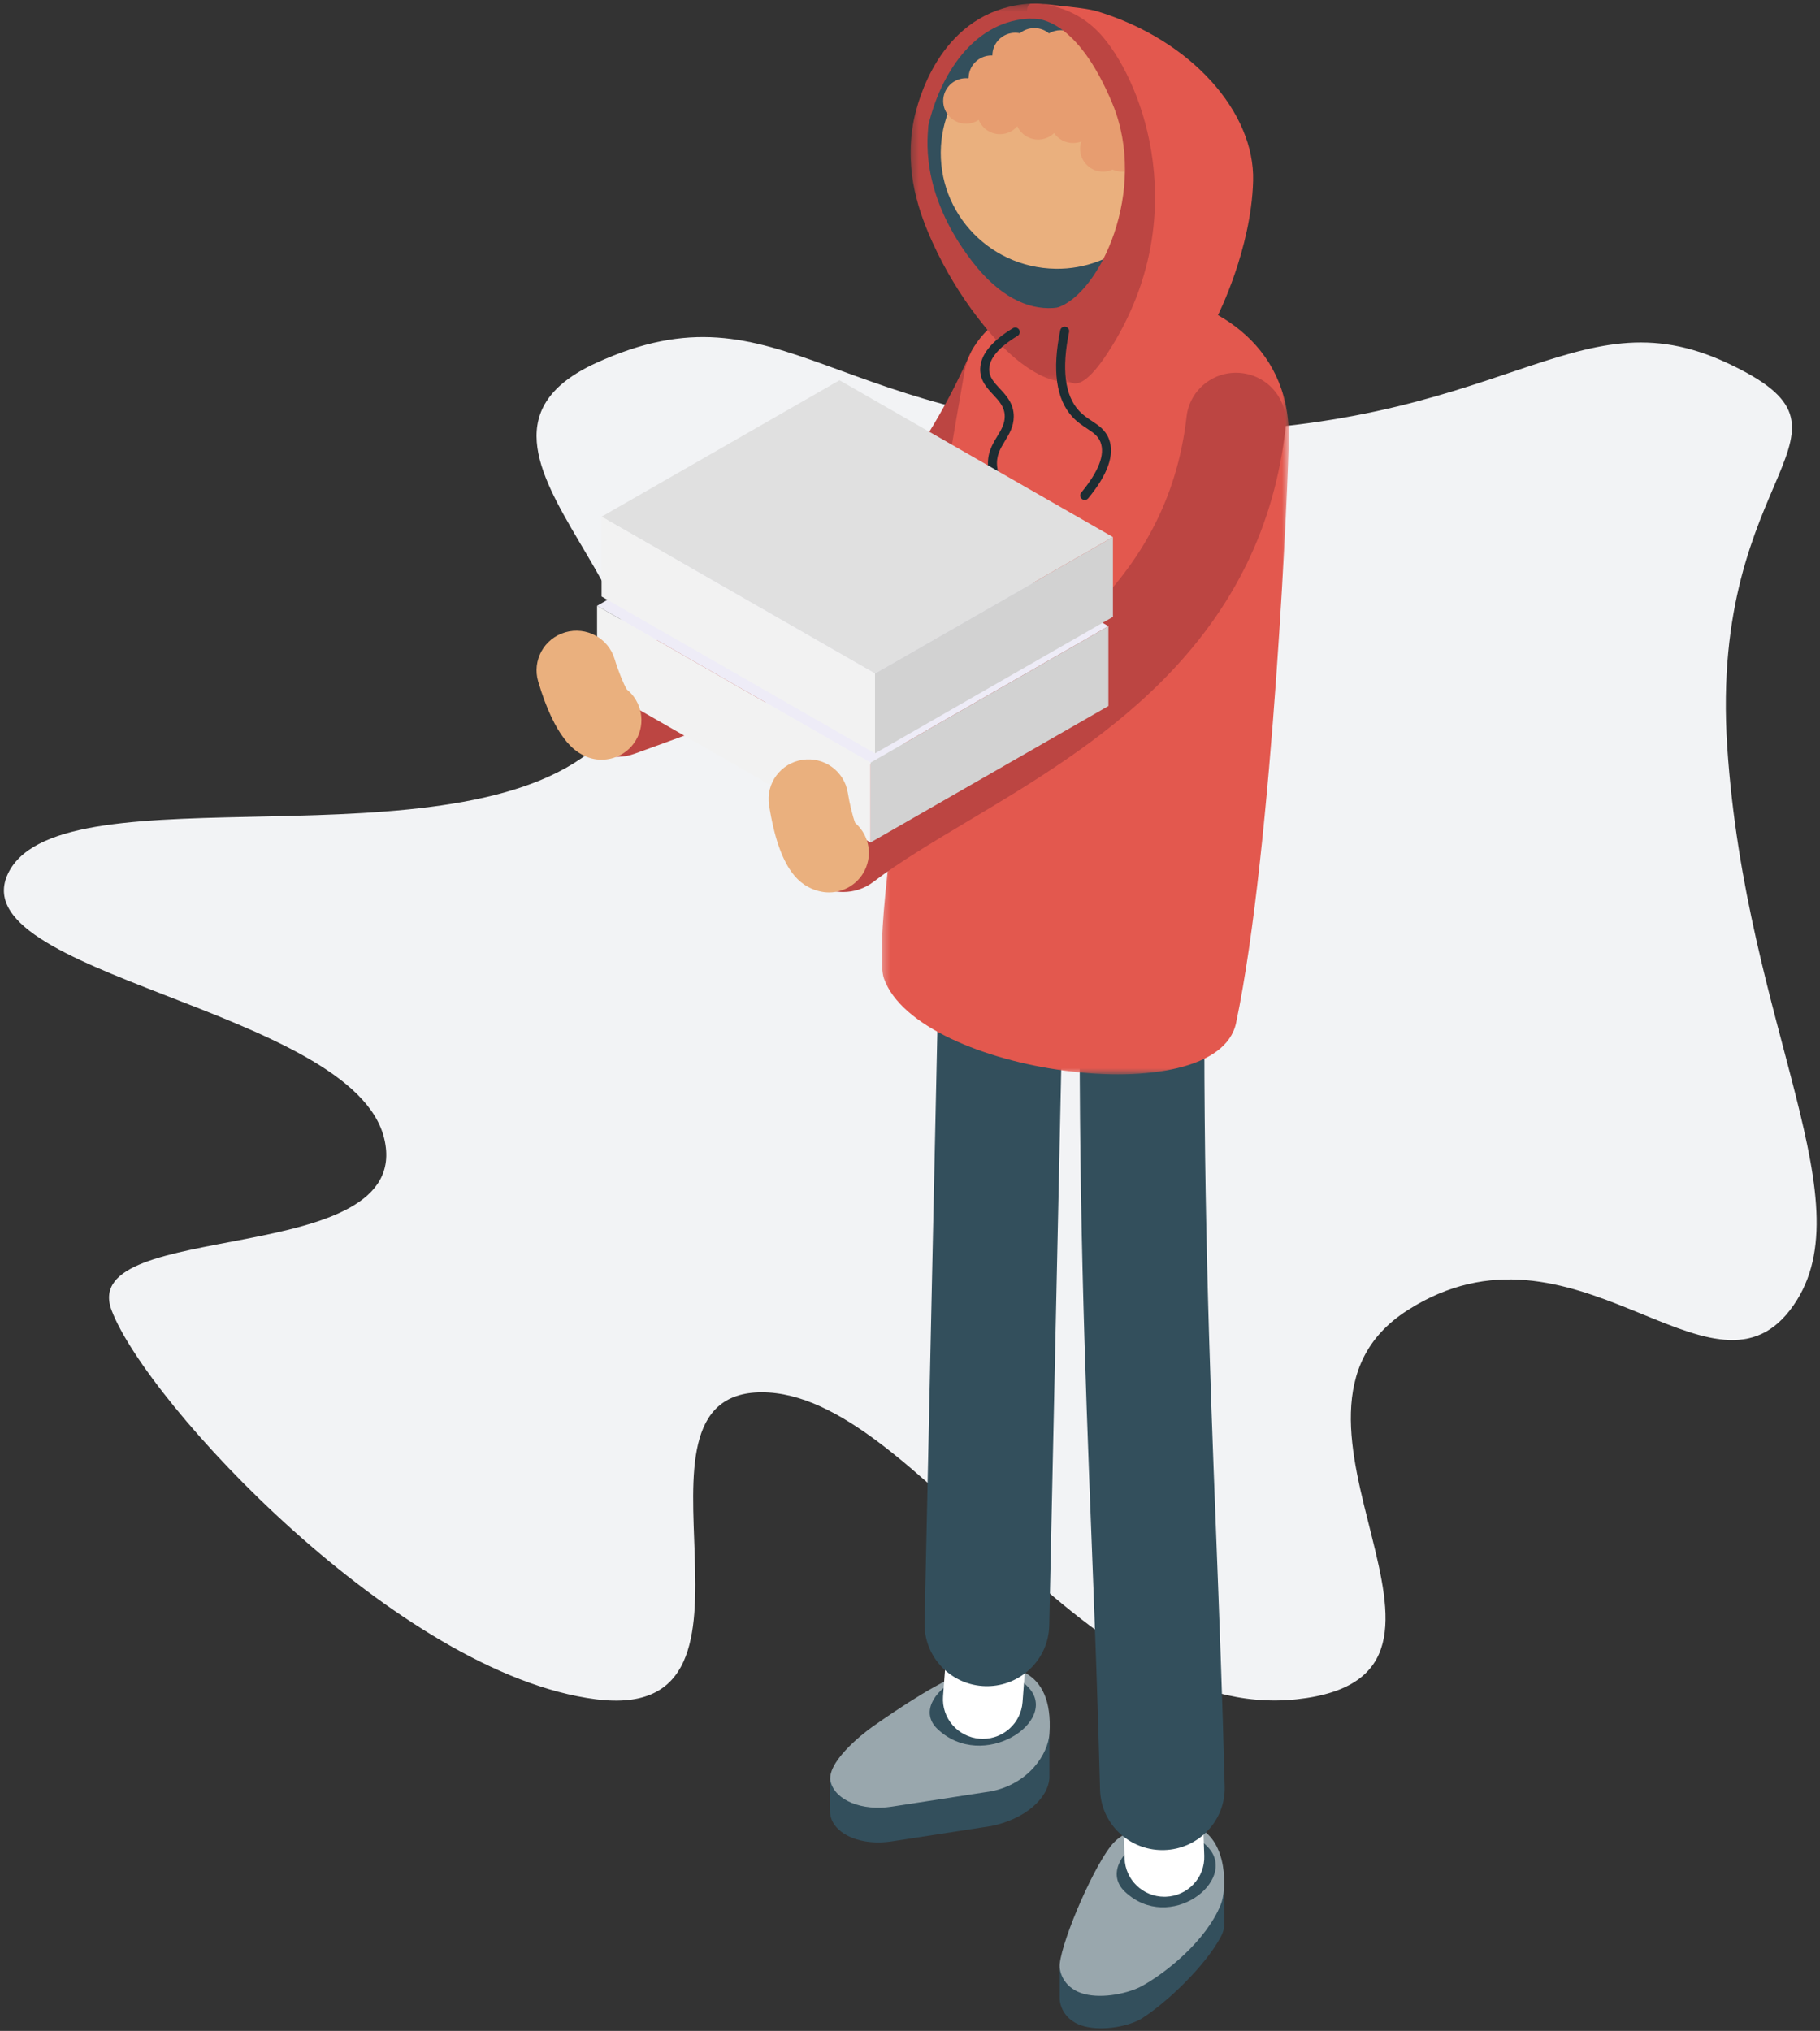 <?xml version="1.0" encoding="UTF-8"?>
<svg width="251px" height="280px" viewBox="0 0 251 280" version="1.1" xmlns="http://www.w3.org/2000/svg" xmlns:xlink="http://www.w3.org/1999/xlink">
    <rect x="0" y="0" width="251" height="280" fill="#333333" stroke="none"/>
    <!-- Generator: sketchtool 51.1 (57501) - http://www.bohemiancoding.com/sketch -->
    <title>99E33C9B-DAE6-4736-B9F8-E4FBD78F41D8</title>
    <desc>Created with sketchtool.</desc>
    <defs>
        <polygon id="path-1" points="0.274 0.014 56.432 0.014 56.432 108.34 0.274 108.34"></polygon>
        <polygon id="path-3" points="0.321 0.357 42.691 0.357 42.691 52.626 0.321 52.626"></polygon>
    </defs>
    <g id="Page-1" stroke="none" stroke-width="1" fill="none" fill-rule="evenodd">
        <g id="Homepage" transform="translate(-1076, -3126)">
            <g id="Group-26" transform="translate(1076, 3126)">
                <path d="M1.276,120.106 C8.983,105.839 62.616,119.944 82.203,102.987 C101.79,86.031 56.306,61.9 82.203,50.048 C108.1,38.195 114.69,59.588 161.161,59.588 C207.632,59.588 216.9,40.093 238.213,50.048 C259.526,60.002 235.641,64.116 238.213,102.987 C240.785,141.859 257.922,166.31 246.853,180.645 C235.785,194.981 216.979,166.029 194.121,180.645 C171.263,195.261 208.866,231.045 178.84,234.283 C148.815,237.521 126.502,191.959 105.07,191.959 C83.638,191.959 109.446,237.72 82.203,234.283 C54.96,230.846 20.217,193.414 15.392,180.645 C10.566,167.876 57.205,175.034 53.008,157.033 C48.811,139.032 -6.43,134.373 1.276,120.106 Z" id="Path-3" fill="#F2F3F5" fill-rule="nonzero"></path>
                <g id="Group-63" transform="translate(74, 0)">
                    <path d="M83.713,142.151 C82.094,142.151 80.479,141.698 79.067,140.798 L59.892,128.57 C57.303,126.919 55.8,124.02 55.95,120.969 L56.606,107.663 C56.726,105.214 57.901,102.935 59.831,101.406 C61.761,99.877 64.259,99.245 66.691,99.673 L85.211,102.927 C89.317,103.649 92.31,107.193 92.31,111.335 L92.31,133.613 C92.31,136.735 90.593,139.609 87.834,141.106 C86.547,141.805 85.128,142.151 83.713,142.151" id="Fill-1" fill="#95CFFB"></path>
                    <path d="M94.854,259.565 L91.873,259.565 L91.873,262.107 C84.234,258.926 80.412,259.57 78.021,262.074 C76.303,263.872 74.346,267.745 73.172,271.143 L72.149,271.143 L72.149,275.392 L72.149,275.392 C72.112,276.732 73.023,278.713 75.534,279.369 C78.187,280.062 81.792,279.343 83.485,278.274 C86.802,276.178 92.168,271.15 94.379,267.007 C94.658,266.484 94.802,266 94.84,265.548 L94.854,265.548 L94.854,259.565 Z" id="Fill-3" fill="#334F5C"></path>
                    <path d="M70.731,245.131 C70.732,245.116 70.73,245.1 70.731,245.084 L70.732,239.103 L66.358,239.103 L66.358,240.109 C64.452,239.504 62.109,239.373 59.695,239.865 L46.461,244.112 C45.499,244.36 44.621,244.711 43.85,245.134 L40.464,245.134 L40.464,249.65 L40.472,249.65 C40.472,249.918 40.497,250.186 40.564,250.452 C41.218,253.014 44.884,254.505 48.975,253.874 L62.725,251.754 C67.268,250.828 70.54,248.019 70.731,245.134 L70.731,245.134 L70.731,245.131 Z" id="Fill-5" fill="#334F5C"></path>
                    <path d="M62.725,246.967 L48.975,249.087 C44.884,249.718 41.218,248.227 40.564,245.665 C39.914,243.11 44.682,239.21 46.461,237.972 C49.808,235.642 56.136,231.307 60.043,230.284 C65.144,228.947 71.325,229.892 70.741,238.985 C70.559,241.813 67.92,245.907 62.725,246.967" id="Fill-7" fill="#99A7AD"></path>
                    <path d="M55.313,238.397 C61.603,244.321 72.051,237.334 67.926,232.743 C62.433,226.631 50.594,233.952 55.313,238.397" id="Fill-9" fill="#334F5C"></path>
                    <path d="M94.379,262.548 C92.335,267.628 86.718,272.047 83.485,273.815 C81.727,274.776 78.187,275.603 75.534,274.91 C72.888,274.219 72.017,272.056 72.162,270.723 C72.547,267.158 77.132,256.63 79.617,254.029 C82.02,251.512 88.107,250.509 91.212,251.959 C95.357,253.893 95.184,260.545 94.379,262.548" id="Fill-11" fill="#99A7AD"></path>
                    <path d="M81.145,260.811 C87.325,266.631 96.737,259.28 92.685,254.77 C87.29,248.765 76.51,256.445 81.145,260.811" id="Fill-13" fill="#334F5C"></path>
                    <path d="M61.549,239.736 C61.411,239.736 61.273,239.73 61.134,239.72 C58.107,239.496 55.835,236.876 56.061,233.87 L56.774,224.38 C57,221.373 59.633,219.124 62.665,219.341 C65.693,219.566 67.964,222.185 67.738,225.192 L67.025,234.682 C66.81,237.55 64.399,239.736 61.549,239.736" id="Fill-15" fill="#FFFFFF"></path>
                    <path d="M86.59,261.505 C83.643,261.505 81.204,259.185 81.1,256.236 L80.765,246.726 C80.658,243.713 83.031,241.184 86.066,241.079 C89.106,240.962 91.646,243.33 91.752,246.344 L92.087,255.855 C92.194,258.867 89.82,261.396 86.786,261.501 C86.721,261.504 86.655,261.505 86.59,261.505" id="Fill-17" fill="#FFFFFF"></path>
                    <path d="M62.115,232.476 C62.053,232.476 61.99,232.476 61.928,232.474 C57.18,232.373 53.415,228.469 53.516,223.755 L55.779,118.88 C55.881,114.166 59.8,110.421 64.559,110.527 C69.306,110.628 73.072,114.532 72.97,119.246 L70.708,224.121 C70.607,228.773 66.778,232.476 62.115,232.476" id="Fill-19" fill="#334F5C"></path>
                    <path d="M86.307,255.073 C81.66,255.073 77.835,251.392 77.716,246.752 C77.407,234.692 76.966,223.23 76.54,212.145 C75.622,188.299 74.673,163.64 74.953,131.217 C74.993,126.527 78.835,122.752 83.548,122.752 C83.574,122.752 83.598,122.752 83.624,122.753 C88.371,122.793 92.188,126.648 92.147,131.364 C91.871,163.387 92.812,187.842 93.722,211.493 C94.15,222.632 94.594,234.149 94.905,246.318 C95.026,251.032 91.276,254.951 86.529,255.071 C86.455,255.072 86.381,255.073 86.307,255.073" id="Fill-21" fill="#334F5C"></path>
                    <path d="M11.145,104.342 C8.34,104.342 5.706,102.623 4.689,99.854 C3.389,96.313 5.225,92.396 8.79,91.104 L10.437,90.509 C29.282,83.702 47.082,77.273 59.739,48.894 C61.275,45.448 65.335,43.892 68.804,45.418 C72.274,46.945 73.841,50.975 72.304,54.421 C57.278,88.113 34.889,96.201 15.135,103.335 L13.499,103.927 C12.722,104.209 11.927,104.342 11.145,104.342" id="Fill-23" fill="#BC4542"></path>
                    <g id="Group-27" transform="translate(47.318, 39.783)">
                        <mask id="mask-2" fill="white">
                            <use xlink:href="#path-1"></use>
                        </mask>
                        <g id="Clip-26"></g>
                        <path d="M11.68,11.598 C14.542,-4.919 56.433,-5.272 56.432,20.353 C56.432,24.995 54.231,77.176 49.156,101.254 C46.494,113.885 5.299,108.256 0.599,95.142 C-1.805,88.437 9.869,22.05 11.68,11.598" id="Fill-25" fill="#E3584E" mask="url(#mask-2)"></path>
                    </g>
                    <g id="Group-30" transform="translate(51.261, 0.132)">
                        <mask id="mask-4" fill="white">
                            <use xlink:href="#path-3"></use>
                        </mask>
                        <g id="Clip-29"></g>
                        <path d="M42.691,43.357 C42.284,41.729 41.88,40.094 41.479,38.454 C40.566,34.727 39.678,31.019 38.813,27.331 C37.514,25.18 36.214,23.029 34.914,20.878 C32.482,14.997 30.05,9.116 27.619,3.236 C26.346,2.468 20.141,-1.097 13.108,1.02 C3.261,3.983 0.973,15.322 0.705,16.77 C-0.562,23.612 1.564,29.346 3.348,33.289 C5.14,37.248 7.366,40.773 9.469,43.515 C12.992,48.108 15.504,50.148 18.072,51.513 C26.988,56.253 41.473,44.376 42.691,43.357" id="Fill-28" fill="#BC4542" mask="url(#mask-4)"></path>
                    </g>
                    <path d="M79.954,36.627 C86.225,26.616 80.849,1.471 67.519,2.596 C60.086,3.223 55.644,10.45 54.034,17.304 C54.034,18.402 52.559,26.302 60.099,36.074 C67.519,45.689 75.762,43.319 79.954,36.627" id="Fill-31" fill="#334F5C"></path>
                    <path d="M42.299,122.979 C40.236,122.979 38.196,122.06 36.843,120.309 C34.532,117.319 35.1,113.036 38.11,110.741 C42.288,107.555 47.178,104.637 52.356,101.547 C68.591,91.859 86.992,80.879 89.645,57.453 C90.069,53.708 93.47,51.011 97.242,51.435 C101.013,51.856 103.726,55.233 103.302,58.979 C101.772,72.481 96.217,83.883 86.316,93.836 C78.07,102.126 68.169,108.033 59.434,113.246 C54.601,116.13 50.036,118.854 46.478,121.567 C45.23,122.519 43.759,122.979 42.299,122.979" id="Fill-33" fill="#BC4542"></path>
                    <path d="M87.76,22.97 C88.861,13.556 81.558,5.292 72.016,5.156 C63.846,5.04 56.8,11.184 55.857,19.244 C54.757,28.657 62.06,36.92 71.601,37.056 C79.77,37.173 86.817,31.029 87.76,22.97" id="Fill-35" fill="#EAB07E"></path>
                    <path d="M77.305,1.557 C90.403,5.533 99.076,15.566 98.824,24.943 C98.57,34.399 93.951,43.489 93.951,43.489 C93.126,44.421 92.277,45.176 91.455,45.792 C84.928,50.677 77.489,53.334 74.633,52.746 C75.953,50.246 76.374,43.768 77.694,41.268 L83.756,25.404 L78.088,7.385 L68.24,0.504 C68.24,0.504 75.148,0.903 77.305,1.557" id="Fill-37" fill="#E3584E"></path>
                    <path d="M63.533,67.054 C63.308,67.054 63.09,66.931 62.98,66.718 C62.614,66.011 62.383,65.271 62.293,64.518 C62.063,62.585 62.847,61.289 63.541,60.146 C64.088,59.243 64.56,58.464 64.57,57.437 C64.581,56.133 63.802,55.297 62.976,54.413 C62.116,53.491 61.141,52.447 61.183,50.837 C61.234,48.912 62.753,47.031 65.698,45.246 C65.991,45.068 66.374,45.16 66.552,45.452 C66.731,45.743 66.639,46.123 66.345,46.301 C63.784,47.853 62.466,49.39 62.427,50.869 C62.397,51.976 63.089,52.716 63.889,53.573 C64.798,54.548 65.83,55.653 65.814,57.449 C65.802,58.812 65.194,59.814 64.607,60.783 C63.959,61.851 63.348,62.86 63.529,64.372 C63.601,64.978 63.789,65.577 64.086,66.154 C64.243,66.457 64.123,66.829 63.817,66.985 C63.727,67.032 63.629,67.054 63.533,67.054" id="Fill-39" fill="#1D2D33"></path>
                    <polygon id="Fill-41" fill="#EEECF7" points="8.346 83.525 41.157 64.711 78.869 86.334 46.057 105.148"></polygon>
                    <polygon id="Fill-43" fill="#D2D2D2" points="46.057 105.148 46.057 116.154 78.869 97.34 78.869 86.335"></polygon>
                    <polygon id="Fill-45" fill="#F2F2F2" points="8.346 83.525 8.346 94.531 46.057 116.154 46.057 105.148"></polygon>
                    <polygon id="Fill-47" fill="#E0E0E0" points="8.968 71.238 41.78 52.424 79.491 74.047 46.679 92.861"></polygon>
                    <polygon id="Fill-49" fill="#D2D2D2" points="46.679 92.861 46.679 103.866 79.491 85.052 79.491 74.047"></polygon>
                    <polygon id="Fill-51" fill="#F2F2F2" points="8.968 71.238 8.968 82.243 46.679 103.866 46.679 92.861"></polygon>
                    <path d="M41.824,112.323 C41.826,112.323 41.829,112.324 41.831,112.324 C41.829,112.324 41.826,112.323 41.824,112.323 M40.336,123.039 C39.842,123.039 39.341,122.972 38.843,122.833 C36.445,122.162 33.508,120.21 32.067,110.997 C31.602,108.018 33.656,105.227 36.656,104.764 C39.654,104.297 42.465,106.341 42.931,109.321 C43.164,110.791 43.598,112.545 43.938,113.454 C45.493,114.797 46.221,116.957 45.624,119.058 C44.942,121.465 42.736,123.039 40.336,123.039" id="Fill-53" fill="#EAB07E"></path>
                    <path d="M11.725,94.559 C11.727,94.56 11.728,94.561 11.73,94.562 C11.728,94.561 11.727,94.56 11.725,94.559 M8.963,104.743 C8.027,104.743 7.079,104.505 6.211,104.005 C5.312,103.488 2.577,101.913 0.224,93.957 C-0.631,91.064 1.036,88.03 3.949,87.18 C6.863,86.331 9.917,87.987 10.773,90.88 C11.229,92.411 11.997,94.31 12.449,95.056 C14.504,96.721 15.096,99.668 13.724,102.02 C12.704,103.767 10.859,104.743 8.963,104.743" id="Fill-55" fill="#EAB07E"></path>
                    <path d="M81.927,17.629 C81.962,17.442 81.982,17.25 81.982,17.053 C81.982,15.486 80.823,14.191 79.31,13.959 C79.515,13.544 79.634,13.078 79.634,12.584 C79.634,11.437 79.011,10.437 78.086,9.89 C78.106,9.746 78.12,9.6 78.12,9.45 C78.12,7.823 76.872,6.486 75.275,6.331 C74.863,5.076 73.677,4.168 72.276,4.168 C71.69,4.168 71.143,4.33 70.674,4.605 C70.126,4.151 69.422,3.878 68.653,3.878 C67.898,3.878 67.206,4.142 66.662,4.581 C66.455,4.539 66.241,4.516 66.021,4.516 C64.278,4.516 62.865,5.919 62.865,7.65 C62.865,7.653 62.866,7.655 62.866,7.657 C62.823,7.655 62.781,7.65 62.739,7.65 C60.996,7.65 59.583,9.054 59.583,10.785 C59.583,10.792 59.584,10.797 59.584,10.804 C59.47,10.792 59.355,10.785 59.238,10.785 C57.495,10.785 56.082,12.188 56.082,13.919 C56.082,15.65 57.495,17.053 59.238,17.053 C59.883,17.053 60.483,16.86 60.982,16.53 C61.447,17.686 62.583,18.504 63.913,18.504 C64.871,18.504 65.728,18.078 66.307,17.408 C66.804,18.491 67.901,19.244 69.177,19.244 C70.037,19.244 70.815,18.902 71.384,18.349 C71.952,19.178 72.909,19.723 73.995,19.723 C74.401,19.723 74.789,19.644 75.146,19.505 C75.031,19.829 74.965,20.174 74.965,20.535 C74.965,22.255 76.39,23.67 78.12,23.67 C78.588,23.67 79.031,23.564 79.431,23.38 C79.833,23.564 80.279,23.67 80.75,23.67 C82.493,23.67 83.906,22.267 83.906,20.535 C83.906,19.218 83.087,18.092 81.927,17.629" id="Fill-57" fill="#E79D70"></path>
                    <path d="M71.809,42.409 C77.673,40.54 84.381,26.227 79.42,14.283 C74.459,2.339 68.963,2.523 68.241,2.559 C67.519,2.596 67.413,0.516 68.241,0.504 C69.068,0.492 74.205,0.456 78.157,5.155 C83.933,12.02 90.202,30.027 79.42,47.622 C70.65,61.931 71.809,42.409 71.809,42.409" id="Fill-59" fill="#BC4542"></path>
                    <path d="M75.599,68.925 C75.46,68.925 75.321,68.879 75.205,68.785 C74.939,68.568 74.901,68.179 75.118,67.915 C77.53,64.996 78.426,62.661 77.783,60.975 C77.444,60.089 76.767,59.642 75.911,59.076 C75.281,58.66 74.567,58.189 73.898,57.468 C71.658,55.054 71.095,51.038 72.225,45.531 C72.294,45.196 72.626,44.98 72.959,45.049 C73.295,45.117 73.513,45.443 73.444,45.777 C72.398,50.874 72.859,54.525 74.813,56.63 C75.381,57.242 76,57.651 76.6,58.047 C77.517,58.653 78.465,59.28 78.946,60.537 C79.759,62.665 78.795,65.412 76.081,68.699 C75.958,68.847 75.779,68.925 75.599,68.925" id="Fill-61" fill="#1D2D33"></path>
                </g>
            </g>
        </g>
    </g>
</svg>